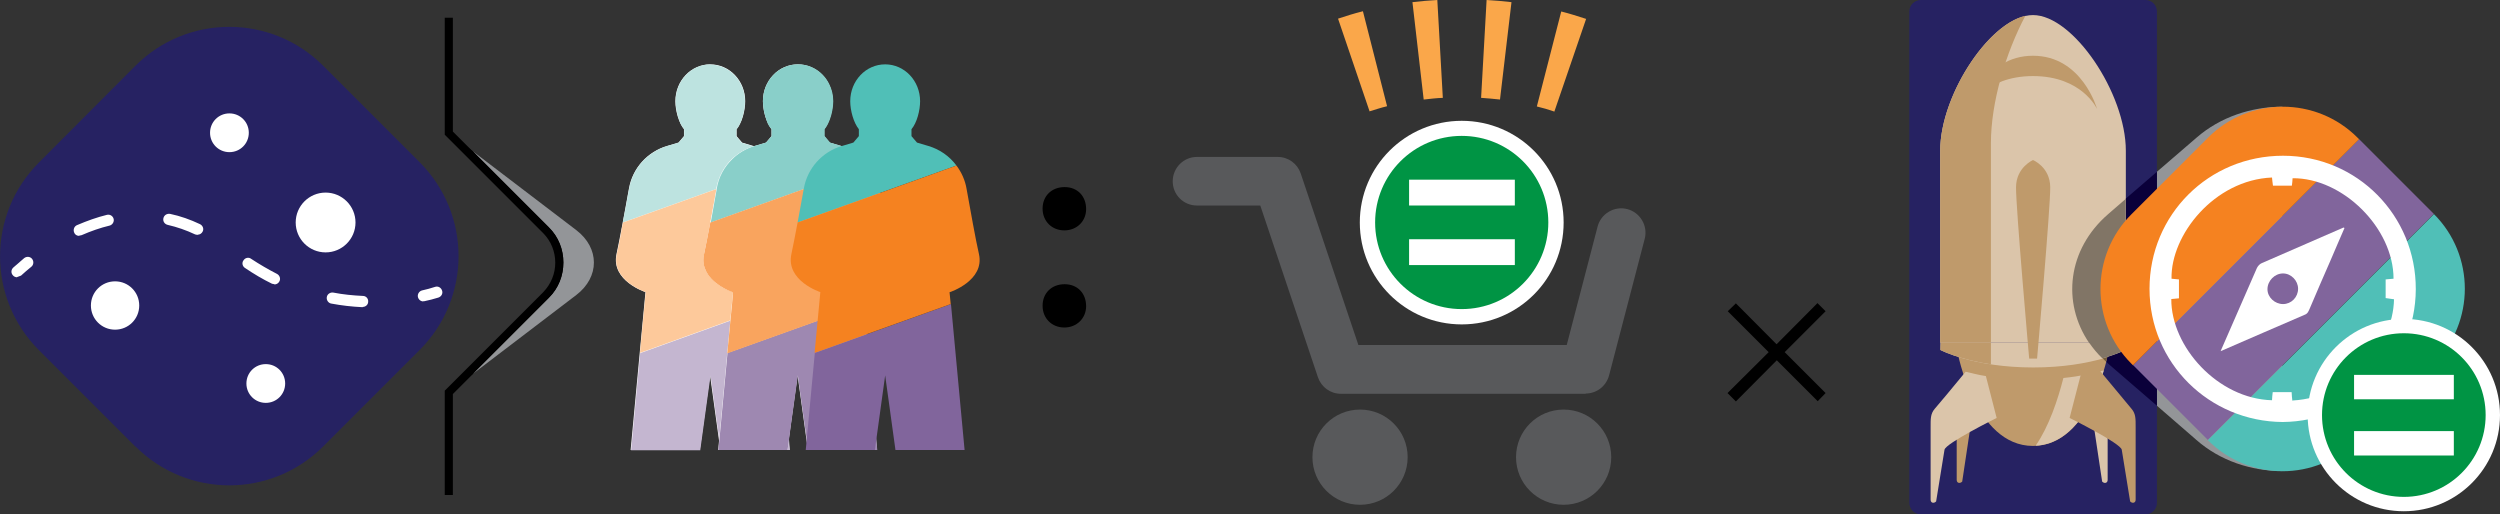<?xml version="1.0" encoding="UTF-8"?>
<svg id="Layer_1" xmlns="http://www.w3.org/2000/svg" viewBox="0 0 104.5 21.5">
  <rect x="0" y="0" width="104.5" height="21.5" fill="#333333" stroke="none"/>
  <defs>
    <style>
      .cls-1 {
        fill: #f58220;
      }

      .cls-2 {
        fill: #817566;
      }

      .cls-3 {
        fill: #81659c;
      }

      .cls-4 {
        fill: #9e88b1;
      }

      .cls-5 {
        fill: #c4b6d0;
      }

      .cls-6 {
        fill: #bde3e0;
      }

      .cls-7 {
        fill: #fff;
      }

      .cls-8 {
        fill: #89cfc9;
      }

      .cls-9 {
        fill: #927aa8;
      }

      .cls-10 {
        fill: #50bfb7;
      }

      .cls-11 {
        fill: #dbc5aa;
      }

      .cls-12 {
        fill: #73c8c2;
      }

      .cls-13 {
        fill: #90c1ae;
      }

      .cls-14 {
        fill: #f89644;
      }

      .cls-15 {
        fill: #bf9a6b;
      }

      .cls-16 {
        fill: #009444;
      }

      .cls-17 {
        fill: #725c3e;
      }

      .cls-18 {
        fill: #fdc99b;
      }

      .cls-19 {
        fill: #262262;
      }

      .cls-20 {
        fill: #939598;
      }

      .cls-21 {
        fill: #58595b;
      }

      .cls-22 {
        fill: #e79159;
      }

      .cls-23 {
        fill: #faa74a;
      }

      .cls-24 {
        fill: #f9a45e;
      }

      .cls-25 {
        fill: #0a003a;
      }
    </style>
  </defs>
  <g>
    <path class="cls-19" d="M5.66,18.67L1.63,14.64c-2.17-2.17-2.17-5.68,0-7.85L5.66,2.75c2.17-2.17,5.68-2.17,7.85,0l4.03,4.03c2.17,2.17,2.17,5.68,0,7.85l-4.03,4.03c-2.17,2.17-5.68,2.17-7.85,0"/>
    <path class="cls-7" d="M10.4,5.55c0-.45-.36-.81-.81-.81s-.81.36-.81.81.36.81.81.81.81-.36.81-.81"/>
    <path class="cls-7" d="M11.92,16.03c0-.45-.36-.81-.81-.81s-.81.36-.81.81.36.81.81.81.81-.36.81-.81"/>
    <path class="cls-7" d="M14.86,9.3c0-.69-.56-1.25-1.25-1.25s-1.25.56-1.25,1.25.56,1.25,1.25,1.25,1.25-.56,1.25-1.25"/>
    <path class="cls-7" d="M5.82,12.77c0-.56-.45-1.01-1.01-1.01s-1.01.45-1.01,1.01.45,1.01,1.01,1.01,1.01-.45,1.01-1.01"/>
    <path class="cls-7" d="M.71,11.59c-.06,0-.13-.03-.17-.08-.09-.1-.08-.24.02-.33.15-.13.3-.26.45-.39.1-.08.25-.07.33.03.08.1.07.25-.03.33-.16.13-.31.26-.43.37l-.16.06Z"/>
    <path class="cls-7" d="M8.26,9.82l-.1-.02c-.38-.18-.76-.31-1.15-.4-.13-.03-.21-.15-.18-.28.03-.13.15-.2.28-.18.43.09.85.24,1.25.43.12.06.17.2.11.31-.04.08-.12.13-.21.13M3.31,9.86c-.09,0-.18-.05-.21-.14-.05-.12,0-.26.12-.31.42-.18.84-.33,1.25-.43.13-.03.25.05.28.17.03.12-.05.25-.17.28-.38.09-.78.23-1.17.4l-.1.02ZM11.47,11.88l-.1-.02c-.39-.19-.76-.41-1.13-.66-.11-.07-.14-.22-.06-.32.07-.11.22-.14.32-.06.35.23.71.44,1.08.63.11.06.16.2.1.31-.04.08-.12.13-.21.13M15.16,12.84h-.01c-.44-.02-.87-.07-1.3-.15-.13-.02-.21-.15-.19-.27.02-.13.15-.21.27-.19.41.08.82.12,1.24.14.13,0,.23.11.22.24,0,.13-.11.22-.23.22"/>
    <path class="cls-7" d="M17.7,12.6c-.11,0-.2-.07-.23-.18-.03-.12.05-.25.17-.28.18-.04.37-.09.55-.15.12-.04.25.03.29.16.04.12-.03.25-.16.29-.19.06-.39.11-.58.15h-.05Z"/>
    <path d="M18.59.74v4.89l4.11,4.11c.34.34.51.79.51,1.24s-.17.89-.51,1.24l-4.11,4.11v4.36h.34v-4.22l4.01-4.01c.41-.41.61-.94.61-1.48s-.2-1.07-.61-1.47l-4.01-4.01V.74h-.34Z"/>
    <path class="cls-19" d="M90.16,6.69V.48c0-.26-.21-.48-.48-.48h-9.39c-.26,0-.48.21-.48.48v20.54c0,.26.21.48.48.48h9.39c.26,0,.48-.21.48-.48V6.69Z"/>
    <path class="cls-11" d="M88.86,14.33V6.3c0-2.4-2.2-5.67-3.88-5.67s-3.88,3.28-3.88,5.67v8.03h7.75Z"/>
    <path class="cls-15" d="M82.3,4.56s.62-1.38,2.68-1.38,2.68,1.38,2.68,1.38c0,0-.62-2.23-2.68-2.23s-2.68,2.23-2.68,2.23"/>
    <path class="cls-15" d="M83.22,14.33V5.99c0-1.72.62-3.78,1.44-5.33-1.62.37-3.56,3.39-3.56,5.64v8.03"/>
    <path class="cls-15" d="M83.86,14.63s-1.72,1.41-1.9,1.62c-.18.21-.17.43-.17.77v3.04c0,.13.13.17.23.07,0,0,.31-2.06.35-2.33.04-.27,1.43-1.12,1.43-1.12l.05-2.04Z"/>
    <path class="cls-11" d="M86.03,14.63s1.72,1.41,1.9,1.62c.18.21.17.43.17.77v3.04c0,.13-.13.17-.23.07,0,0-.31-2.06-.35-2.33-.04-.27-1.43-1.12-1.43-1.12l-.05-2.04Z"/>
    <path class="cls-15" d="M88.14,14.7s-.72,3.94-3.16,3.94-3.16-3.94-3.16-3.94h6.31Z"/>
    <path class="cls-11" d="M86.25,15.8c-.23.9-.6,2.02-1.16,2.83,1.67-.08,2.5-2.03,2.85-3.15-.42.12-.99.25-1.69.32"/>
    <path class="cls-15" d="M87.2,14.8s1.72,2.08,1.9,2.29c.18.21.17.43.17.77v3.03c0,.13-.13.17-.23.07,0,0-.31-1.89-.35-2.16-.04-.27-2.18-1.33-2.18-1.33l.69-2.67Z"/>
    <path class="cls-11" d="M88.7,14.33h-7.59v.3s1.37.73,3.88.73,3.88-.73,3.88-.73v-.3h-.16Z"/>
    <path class="cls-11" d="M82.17,15.53c-.51.62-1.19,1.44-1.3,1.56-.18.21-.17.43-.17.77v3.03c0,.13.13.17.23.07,0,0,.31-1.89.35-2.16.04-.27,2.18-1.33,2.18-1.33l-.45-1.75c-.32-.05-.6-.12-.84-.18"/>
    <path class="cls-15" d="M83.22,15.23v-.9s-1.97,0-1.97,0h-.12c-.01.1-.02.2-.02.3.03.02.77.39,2.11.6"/>
    <path class="cls-15" d="M85.7,7.82c-.01-.84-.72-1.13-.72-1.13,0,0-.7.3-.71,1.13-.01.84.55,7.17.55,7.17h.33s.56-6.33.55-7.17"/>
    <path class="cls-20" d="M95.41,4.46c-1.3,0-2.6.43-3.59,1.29l-1.66,1.43v9.78l1.65,1.43h0c.99.87,2.29,1.3,3.59,1.3V4.46Z"/>
    <path class="cls-25" d="M90.16,7.18l-1.3,1.12v6.32s-.26.14-.77.3c-.01.06-.03.13-.05.2.02.02.05.04.07.07l.08.07,1.97,1.7V7.18Z"/>
    <path class="cls-2" d="M88.86,8.31l-.75.65c-1.68,1.46-1.94,3.68-.78,5.38h1.52v-6.03Z"/>
    <path class="cls-17" d="M88.09,14.92c-.06.02-.13.04-.2.06.05.05.1.1.15.14.02-.08.04-.15.05-.2"/>
    <path class="cls-2" d="M88.86,14.33h-1.53c.16.23.34.45.55.65.07-.02.14-.04.2-.06.51-.16.77-.3.77-.3v-.3Z"/>
  </g>
  <rect class="cls-3" x="88.77" y="9.89" width="13.36" height="4.42" transform="translate(19.4 71.04) rotate(-45)"/>
  <g>
    <path class="cls-1" d="M98.54,5.75c-1.72-1.72-4.52-1.72-6.24,0l-3.21,3.21c-1.72,1.72-1.72,4.52,0,6.24l.07.07,9.45-9.45-.07-.07Z"/>
    <path class="cls-10" d="M101.74,8.95l-9.45,9.45h0c1.72,1.73,4.52,1.73,6.24,0l3.21-3.21c1.72-1.72,1.72-4.52,0-6.24h0Z"/>
    <path class="cls-7" d="M95.84,16.74c2.38-.13,4.19-2.26,4.23-4.23-.11-.02-.23-.03-.35-.05v-.78c.12-.01.23-.02.33-.03,0-2.11-2.12-4.22-4.22-4.2,0,.1-.02.21-.03.31h-.79c-.02-.13-.03-.24-.04-.34-2.41.1-4.24,2.4-4.2,4.23.1.01.21.02.31.03v.79c-.12.01-.22.02-.32.03-.01,2,1.95,4.17,4.21,4.23,0-.11.02-.23.03-.34h.79c0,.12.02.23.03.36M95.42,17.64c-3.07-.02-5.57-2.46-5.57-5.57,0-3.09,2.47-5.56,5.58-5.56,3.11,0,5.56,2.51,5.55,5.58-.01,3.1-2.51,5.52-5.56,5.55"/>
    <path class="cls-7" d="M96.06,12.07c0-.34-.29-.64-.63-.64-.35,0-.65.31-.65.66,0,.34.31.62.65.62.35,0,.63-.29.63-.64M92.82,14.68c.52-1.2,1.02-2.34,1.52-3.48.04-.08.12-.17.2-.2,1.14-.5,2.28-.99,3.42-1.49l.04.02c-.19.43-.37.86-.56,1.3-.3.69-.6,1.37-.89,2.06-.05.11-.08.22-.22.27-1.15.49-2.3,1-3.51,1.52"/>
    <path class="cls-7" d="M104.5,17.35c0-2.22-1.8-4.02-4.02-4.02s-4.02,1.8-4.02,4.02,1.8,4.02,4.02,4.02,4.02-1.8,4.02-4.02"/>
    <path class="cls-16" d="M103.9,17.35c0-1.89-1.53-3.42-3.42-3.42s-3.42,1.53-3.42,3.42,1.53,3.42,3.42,3.42,3.42-1.53,3.42-3.42"/>
  </g>
  <path class="cls-7" d="M102.57,19.04h-4.17v-1.02h4.17v1.02ZM102.57,16.69h-4.17v-1.02h4.17v1.02Z"/>
  <g>
    <path class="cls-23" d="M59.51,4.16l-.47-4.07c.34-.04.69-.07,1.04-.09l.23,4.09c-.27.01-.53.04-.79.07M62.7,4.16c-.26-.03-.53-.05-.79-.07L62.14,0c.35.02.7.05,1.04.09l-.48,4.07ZM57.25,4.66l-1.32-3.88c.33-.11.68-.22,1.04-.31l1.01,3.97c-.25.06-.49.14-.72.21M64.96,4.66c-.23-.08-.47-.15-.72-.21l1.02-3.97c.36.09.7.2,1.04.31l-1.33,3.88Z"/>
    <path class="cls-21" d="M66.28,16.46h-10.23c-.44,0-.82-.28-.96-.69l-2.41-7.18h-2.65c-.56,0-1.01-.45-1.01-1.01s.45-1.02,1.01-1.02h3.38c.44,0,.82.28.96.69l2.41,7.17h8.71l1.29-4.95c.14-.54.7-.87,1.24-.73.54.14.87.7.73,1.24l-1.49,5.71c-.12.45-.52.76-.98.76"/>
    <path class="cls-21" d="M58.84,19.11c0-1.1-.89-1.99-1.99-1.99s-1.99.89-1.99,1.99.89,1.99,1.99,1.99,1.99-.89,1.99-1.99"/>
    <path class="cls-21" d="M67.35,19.11c0-1.1-.89-1.99-1.99-1.99s-1.99.89-1.99,1.99.89,1.99,1.99,1.99,1.99-.89,1.99-1.99"/>
    <path class="cls-7" d="M65.36,9.3c0-2.35-1.91-4.25-4.26-4.25s-4.26,1.9-4.26,4.25,1.9,4.26,4.26,4.26,4.26-1.9,4.26-4.26"/>
    <path class="cls-16" d="M64.72,9.3c0-2-1.62-3.62-3.62-3.62s-3.62,1.62-3.62,3.62,1.62,3.62,3.62,3.62,3.62-1.62,3.62-3.62"/>
  </g>
  <path class="cls-7" d="M63.32,11.08h-4.42v-1.08h4.42v1.08ZM63.32,8.59h-4.42v-1.08h4.42v1.08Z"/>
  <polygon points="74.26 14.39 75.97 12.67 76.31 13.01 74.6 14.72 76.31 16.43 75.98 16.77 74.27 15.06 72.56 16.78 72.21 16.43 73.93 14.72 72.22 13.01 72.56 12.68 74.26 14.39"/>
  <g>
    <path class="cls-7" d="M33.61,10.62c-.13-.61-.35-1.8-.52-2.74-.06-.35-.21-.68-.42-.96-.29-.39-.7-.68-1.18-.82l-.47-.14-.23-.27v-.29c.23-.27.36-.79.36-1.17,0-.85-.65-1.54-1.46-1.54s-1.46.69-1.46,1.54c0,.39.14.9.36,1.17v.29l-.23.27-.47.14c-.83.24-1.45.93-1.6,1.78-.08.45-.17.95-.26,1.42-.1.52-.19,1-.26,1.32-.24,1.12,1.21,1.59,1.21,1.59l-.24,2.54-.38,4.06h2.89l.43-3.12.43,3.12h2.89l-.57-6.1-.05-.5s1.46-.48,1.21-1.59"/>
    <path class="cls-6" d="M29.7,2.69c-.81,0-1.46.69-1.46,1.54h0c0-.85.65-1.54,1.46-1.54s1.46.69,1.46,1.54h0c0-.85-.65-1.54-1.46-1.54M31,5.05c-.05.14-.12.26-.2.36v.28-.28c.08-.09.15-.22.2-.36M28.4,5.05c.05.14.12.26.2.36-.08-.09-.14-.22-.2-.36M30.8,5.69h0l.23.27.47.14s.02,0,.03,0c0,0-.02,0-.03,0l-.47-.14-.23-.27ZM28.6,5.69h0l-.23.27-.47.14.47-.14.23-.27ZM27.04,6.57c-.38.33-.65.79-.74,1.31-.02.12-.04.25-.07.37.02-.13.04-.25.07-.37.09-.52.36-.98.74-1.31M26.1,9c-.02.1-.04.2-.06.3.02-.1.04-.2.06-.3"/>
    <path class="cls-6" d="M29.7,2.69c-.81,0-1.46.69-1.46,1.54,0,.25.06.56.16.82.05.14.12.26.2.35v.29l-.23.27-.47.14c-.32.09-.61.26-.86.47-.38.33-.65.79-.74,1.31-.02.12-.04.25-.07.37-.04.25-.09.5-.14.75-.02.1-.04.2-.06.3l3.91-1.4s0-.01,0-.02c.08-.47.31-.9.64-1.22.26-.25.57-.44.93-.55,0,0-.02,0-.03,0l-.47-.14-.23-.27v-.29c.08-.09.14-.22.2-.35.1-.26.16-.57.16-.82,0-.85-.65-1.54-1.46-1.54"/>
  </g>
  <path class="cls-5" d="M29.7,15.69h0l.37,2.7-.37-2.7ZM26.4,18.51l-.03.3.03-.3Z"/>
  <path class="cls-5" d="M30.54,13.4l-3.78,1.36-.35,3.76-.03.3h2.89l.43-3.12.37,2.7.34-3.63.13-1.36ZM32.98,18.39l-.06.42h.1l-.04-.42Z"/>
  <g>
    <path class="cls-18" d="M26.04,9.3h0c-.04.19-.07.37-.1.55.03-.17.07-.36.1-.55ZM25.78,10.62h0c-.24,1.11,1.21,1.59,1.21,1.59,0,0-1.46-.48-1.21-1.59"/>
    <path class="cls-18" d="M29.95,7.9l-3.91,1.4c-.04.19-.07.37-.1.55-.06.3-.11.57-.16.77-.24,1.11,1.21,1.59,1.21,1.59l-.24,2.54,3.78-1.36.07-.71.05-.47s-.71-.23-1.05-.75c-.11-.17-.19-.37-.19-.6,0-.08,0-.16.03-.25.07-.32.16-.8.26-1.32.06-.33.13-.68.19-1.01.02-.13.05-.26.07-.39"/>
    <path class="cls-7" d="M37.27,10.62c-.13-.61-.35-1.8-.52-2.74-.06-.35-.21-.68-.42-.96-.29-.39-.7-.68-1.18-.82l-.47-.14-.23-.27v-.29c.22-.27.36-.79.36-1.17,0-.85-.65-1.54-1.46-1.54s-1.46.69-1.46,1.54c0,.39.14.9.36,1.17v.29l-.23.27-.47.14c-.83.24-1.45.93-1.6,1.78-.08.45-.17.95-.26,1.42-.1.52-.19,1-.26,1.32-.24,1.12,1.21,1.59,1.21,1.59l-.24,2.54-.38,4.06h2.89l.43-3.12.43,3.12h2.89l-.57-6.1-.05-.5s1.46-.48,1.21-1.59"/>
    <path class="cls-8" d="M33.35,2.69c-.81,0-1.46.69-1.46,1.54,0-.85.65-1.54,1.46-1.54.56,0,1.05.33,1.29.82-.24-.49-.73-.82-1.29-.82M34.67,4.99c-.06.16-.13.31-.22.41v.29-.29c.09-.11.16-.25.22-.41M32.05,5.05c.05.14.12.26.2.35-.08-.09-.14-.22-.2-.35M32.25,5.69l-.23.27-.47.14.47-.14.23-.27ZM34.45,5.69h0l.23.27.47.14c.48.14.89.43,1.18.82-.29-.39-.7-.68-1.18-.82l-.47-.14-.23-.27Z"/>
    <path class="cls-12" d="M30.6,6.66c-.33.32-.56.75-.65,1.22,0,0,0,.01,0,.02,0,0,0-.01,0-.02.08-.47.32-.9.65-1.22"/>
    <path class="cls-13" d="M29.95,7.9h0c-.02.13-.05.26-.07.39.02-.13.05-.26.07-.39"/>
    <path class="cls-8" d="M33.35,2.69c-.81,0-1.46.69-1.46,1.54,0,.25.06.56.16.82.05.14.12.26.2.35v.29l-.23.27-.47.14c-.37.11-.69.3-.95.56-.33.32-.56.75-.64,1.22,0,0,0,.01,0,.02-.02.12-.05.26-.07.39-.06.33-.12.68-.18,1.01l6.64-2.38c-.29-.39-.7-.68-1.18-.82l-.47-.14-.23-.27v-.29c.09-.11.16-.25.22-.41.09-.24.14-.53.14-.76,0-.26-.06-.5-.17-.72-.24-.49-.73-.82-1.29-.82"/>
  </g>
  <polygon class="cls-4" points="30.03 18.81 30.07 18.39 30.07 18.39 30.03 18.81"/>
  <polygon class="cls-9" points="30.07 18.39 30.07 18.39 30.41 14.75 30.07 18.39"/>
  <path class="cls-4" d="M33.35,15.69l-.29,2.08.29-2.08.08.61-.08-.61ZM36.48,16.78l.19,2.03-.19-2.03Z"/>
  <polygon class="cls-4" points="36.1 12.71 30.41 14.75 30.07 18.39 30.03 18.81 32.92 18.81 33.06 17.77 33.35 15.69 33.43 16.29 33.78 18.81 36.67 18.81 36.48 16.77 36.1 12.71"/>
  <g>
    <path class="cls-24" d="M36.33,6.92h0c.21.28.35.6.42.96.13.73.29,1.6.42,2.24-.13-.64-.29-1.52-.42-2.25-.06-.36-.21-.68-.42-.96"/>
    <path class="cls-14" d="M29.43,10.62h0c-.02.09-.03.17-.03.25,0-.08,0-.16.03-.25M29.59,11.46c.35.52,1.05.75,1.05.75,0,0-.7-.23-1.05-.75"/>
    <path class="cls-24" d="M36.7,11.87c-.32.23-.64.34-.64.34h0s.33-.11.64-.34"/>
  </g>
  <path class="cls-22" d="M30.41,14.75l.13-1.36-.13,1.36Z"/>
  <path class="cls-14" d="M30.54,13.4l.07-.71-.07.71Z"/>
  <g>
    <path class="cls-24" d="M36.33,6.92l-6.64,2.38c-.1.52-.19,1-.26,1.32-.02.09-.03.17-.03.25,0,.23.08.43.19.6.35.52,1.05.75,1.05.75h0s-.04.48-.04.48l-.07.71-.13,1.36,5.69-2.04-.05-.5h0s.33-.11.64-.34c.35-.26.7-.67.57-1.26-.03-.14-.07-.31-.1-.49-.13-.64-.29-1.52-.42-2.24-.06-.36-.21-.68-.42-.96"/>
    <path class="cls-10" d="M38.8,6.1l-.47-.14-.23-.27v-.29c.23-.27.36-.79.36-1.17,0-.85-.65-1.54-1.46-1.54s-1.46.69-1.46,1.54c0,.39.14.9.36,1.17v.29h0l-.23.27-.47.14c-.83.24-1.45.93-1.6,1.78-.08.45-.17.95-.26,1.42l6.64-2.38c-.29-.39-.7-.68-1.18-.82"/>
  </g>
  <polygon class="cls-3" points="34.06 14.75 33.68 18.81 36.57 18.81 37 15.69 37.43 18.81 40.32 18.81 39.75 12.71 34.06 14.75"/>
  <g>
    <path class="cls-1" d="M39.71,12.21s1.46-.48,1.21-1.59c-.14-.61-.35-1.8-.52-2.74-.06-.35-.21-.68-.42-.96l-6.64,2.38c-.1.52-.19,1-.26,1.32-.24,1.12,1.21,1.59,1.21,1.59l-.24,2.54,5.69-2.04-.05-.5Z"/>
    <path d="M45.4,12.8c0,.5-.39.89-.91.89s-.91-.38-.91-.91.38-.9.92-.9.9.38.9.92M45.4,8.74c0,.51-.39.89-.91.89s-.91-.38-.91-.91.38-.9.92-.9.9.38.9.92"/>
    <path class="cls-20" d="M19.76,6.32l3.18,3.18c.41.41.61.94.61,1.48s-.2,1.07-.61,1.47l-3.18,3.18,4.33-3.3c.98-.75.98-1.96,0-2.71l-4.33-3.3Z"/>
    <path d="M18.76,5.56l4.06,4.06c.75.75.75,1.96,0,2.71l-4.06,4.06,1-.76,3.18-3.18c.41-.41.61-.94.61-1.48s-.2-1.07-.61-1.47l-3.18-3.18-1-.76Z"/>
  </g>
</svg>